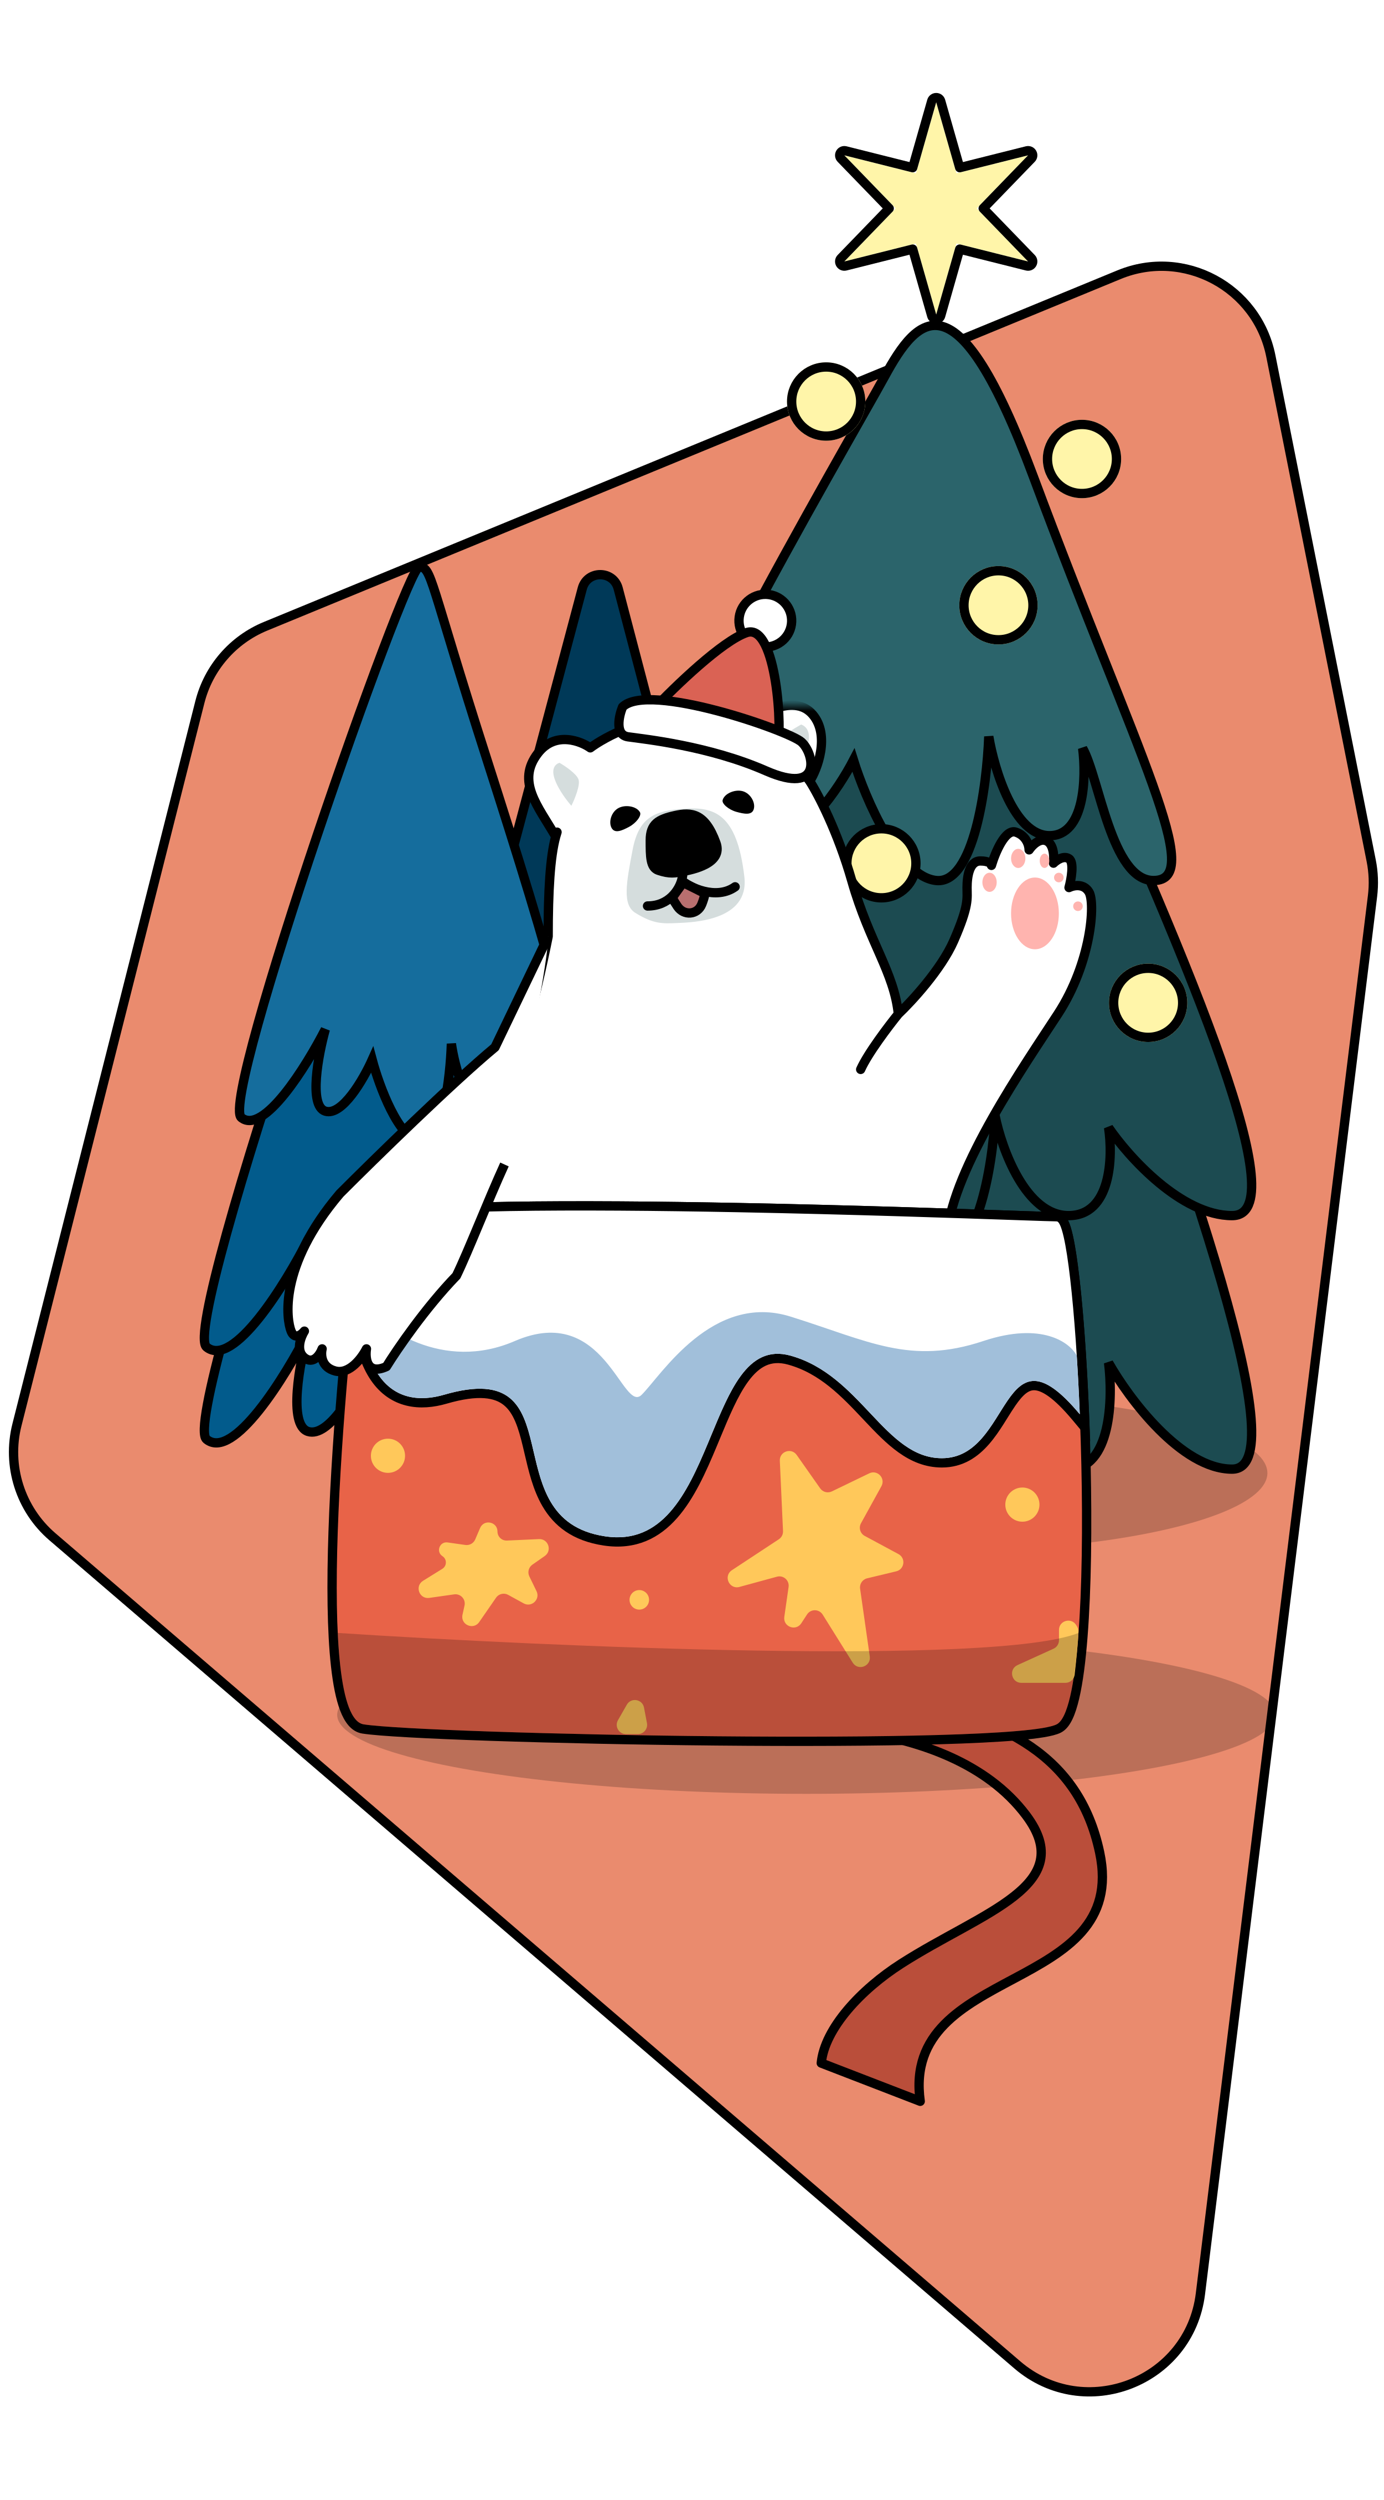 <svg width="149" height="269" viewBox="0 0 149 269" fill="none" xmlns="http://www.w3.org/2000/svg">
  <path d="M120.48 29.553L28.582 67.384C25.07 68.83 22.45 71.853 21.518 75.535L1.826 153.289C0.708 157.706 2.188 162.376 5.647 165.343L109.514 254.431C116.782 260.665 128.066 256.293 129.236 246.79L147.764 96.414C147.92 95.144 147.873 93.858 147.623 92.604L136.817 38.307C135.342 30.896 127.467 26.677 120.48 29.553Z" fill="#EA8B6E" stroke="black" stroke-linecap="round"/>
  <ellipse cx="100.223" cy="158.485" rx="36.223" ry="8.485" fill="black" fill-opacity="0.2"/>
  <path d="M60.399 159.302C55.511 155.838 97.061 53.226 99.938 53.226C102.814 53.226 102.094 55.389 115.035 90.336C128.632 127.058 139.477 158.065 132.648 158.065C127.184 158.065 121.505 150.437 119.348 146.622C119.827 150.437 119.636 158.065 115.035 158.065C110.434 158.065 107.846 149.406 107.127 145.076C106.887 151.571 105.186 164.436 100.298 163.941C95.409 163.446 91.072 153.22 89.514 148.169C87.597 151.88 82.829 159.055 79.091 158.065C75.352 157.075 77.533 147.138 79.091 142.293C74.897 149.406 65.288 162.766 60.399 159.302Z" fill="#1C4B51" stroke="black"/>
  <g filter="url(#filter0_d_26877_34618)">
    <path d="M60.399 122.811C55.511 119.946 97.061 35.05 99.938 35.05C102.814 35.05 102.094 36.84 115.035 65.753C128.632 96.134 139.477 121.788 132.648 121.788C127.184 121.788 121.505 115.477 119.348 112.321C119.827 115.477 119.636 121.788 115.035 121.788C110.434 121.788 107.846 114.624 107.127 111.041C106.887 116.415 105.186 127.059 100.298 126.649C95.409 126.24 91.072 117.779 89.514 113.6C87.597 116.671 82.829 122.607 79.091 121.788C75.352 120.969 77.533 112.747 79.091 108.739C74.897 114.624 65.288 125.677 60.399 122.811Z" fill="#1C4B51"/>
    <path d="M60.399 122.811C55.511 119.946 97.061 35.05 99.938 35.05C102.814 35.05 102.094 36.84 115.035 65.753C128.632 96.134 139.477 121.788 132.648 121.788C127.184 121.788 121.505 115.477 119.348 112.321C119.827 115.477 119.636 121.788 115.035 121.788C110.434 121.788 107.846 114.624 107.127 111.041C106.887 116.415 105.186 127.059 100.298 126.649C95.409 126.24 91.072 117.779 89.514 113.6C87.597 116.671 82.829 122.607 79.091 121.788C75.352 120.969 77.533 112.747 79.091 108.739C74.897 114.624 65.288 125.677 60.399 122.811Z" stroke="black"/>
  </g>
  <g filter="url(#filter1_d_26877_34618)">
    <circle cx="116.485" cy="49.382" r="4.215" fill="#FFF5A9"/>
    <circle cx="116.485" cy="49.382" r="3.715" stroke="black"/>
  </g>
  <g filter="url(#filter2_d_26877_34618)">
    <path d="M69.388 85.735C65.345 82.891 91.661 38.064 95.242 31.499C98.822 24.934 103 20.156 111.259 42.3C122.506 72.454 129.834 85.735 124.186 85.735C119.667 85.735 118.342 74.646 116.558 71.514C116.955 74.646 116.796 80.91 112.991 80.91C109.185 80.91 107.045 73.799 106.45 70.244C106.252 75.577 104.845 86.141 100.802 85.735C96.759 85.329 93.172 76.931 91.883 72.783C90.298 75.831 86.354 81.722 83.262 80.91C80.17 80.097 82.712 73.414 84.001 69.436C80.532 75.277 73.431 88.579 69.388 85.735Z" fill="#2B646B"/>
    <path d="M69.388 85.735C65.345 82.891 91.661 38.064 95.242 31.499C98.822 24.934 103 20.156 111.259 42.3C122.506 72.454 129.834 85.735 124.186 85.735C119.667 85.735 118.342 74.646 116.558 71.514C116.955 74.646 116.796 80.91 112.991 80.91C109.185 80.91 107.045 73.799 106.45 70.244C106.252 75.577 104.845 86.141 100.802 85.735C96.759 85.329 93.172 76.931 91.883 72.783C90.298 75.831 86.354 81.722 83.262 80.91C80.17 80.097 82.712 73.414 84.001 69.436C80.532 75.277 73.431 88.579 69.388 85.735Z" stroke="black"/>
  </g>
  <g filter="url(#filter3_d_26877_34618)">
    <path d="M100.791 11L102.972 18.643L110.682 16.711L105.153 22.422L110.682 28.132L102.972 26.2L100.791 33.843L98.609 26.2L90.899 28.132L96.428 22.422L90.899 16.711L98.609 18.643L100.791 11Z" fill="#FFF5A9"/>
    <path d="M101.272 10.863C101.21 10.648 101.014 10.5 100.791 10.5C100.567 10.5 100.371 10.648 100.31 10.863L98.261 18.041L91.021 16.226C90.804 16.172 90.578 16.267 90.466 16.461C90.355 16.654 90.385 16.898 90.54 17.059L95.732 22.422L90.54 27.785C90.385 27.945 90.355 28.189 90.466 28.382C90.578 28.576 90.804 28.672 91.021 28.617L98.261 26.802L100.31 33.98C100.371 34.195 100.567 34.343 100.791 34.343C101.014 34.343 101.21 34.195 101.272 33.98L103.32 26.802L110.561 28.617C110.777 28.672 111.004 28.576 111.115 28.382C111.227 28.189 111.197 27.945 111.041 27.785L105.849 22.422L111.041 17.059C111.197 16.898 111.227 16.654 111.115 16.461C111.004 16.267 110.777 16.172 110.561 16.226L103.32 18.041L101.272 10.863Z" stroke="black" stroke-linejoin="round"/>
  </g>
  <g filter="url(#filter4_d_26877_34618)">
    <circle cx="88.944" cy="43.2" r="4.215" fill="#FFF5A9"/>
    <circle cx="88.944" cy="43.2" r="3.715" stroke="black"/>
  </g>
  <g filter="url(#filter5_d_26877_34618)">
    <circle cx="107.493" cy="65.119" r="4.215" fill="#FFF5A9"/>
    <circle cx="107.493" cy="65.119" r="3.715" stroke="black"/>
  </g>
  <circle cx="94.891" cy="92.882" r="3.715" fill="#FFF5A9" stroke="black"/>
  <g filter="url(#filter6_d_26877_34618)">
    <circle cx="123.608" cy="107.893" r="4.215" fill="#FFF5A9"/>
    <circle cx="123.608" cy="107.893" r="3.715" stroke="black"/>
  </g>
  <g filter="url(#filter7_d_26877_34618)">
    <path d="M46.669 117.486L62.687 57.313C63.215 55.329 66.032 55.334 66.554 57.32L82.342 117.492C82.675 118.76 81.718 120 80.407 120H48.602C47.288 120 46.331 118.755 46.669 117.486Z" fill="#003958"/>
    <path d="M46.669 117.486L62.687 57.313C63.215 55.329 66.032 55.334 66.554 57.32L82.342 117.492C82.675 118.76 81.718 120 80.407 120H48.602C47.288 120 46.331 118.755 46.669 117.486Z" stroke="black"/>
  </g>
  <path d="M22.234 154.855C19.373 152.499 43.688 82.71 45.371 82.71C47.054 82.71 46.633 84.181 54.205 107.949C62.163 132.925 68.508 154.014 64.512 154.014C61.315 154.014 57.992 148.825 56.73 146.231C57.01 148.825 56.898 154.014 54.205 154.014C51.513 154.014 49.999 148.124 49.578 145.179C49.438 149.597 48.442 158.347 45.581 158.01C42.721 157.674 40.183 150.718 39.271 147.283C38.15 149.807 35.359 154.687 33.171 154.014C30.984 153.341 32.26 146.582 33.171 143.286C30.717 148.124 25.094 157.211 22.234 154.855Z" fill="#025B8C" stroke="black"/>
  <g filter="url(#filter8_d_26877_34618)">
    <path d="M22.234 135.925C19.373 133.569 43.688 63.779 45.371 63.779C47.054 63.779 46.633 65.251 54.205 89.019C62.163 113.994 68.508 135.083 64.512 135.083C61.315 135.083 57.992 129.895 56.73 127.301C57.01 129.895 56.898 135.083 54.205 135.083C51.513 135.083 49.999 129.194 49.578 126.249C49.438 130.666 48.442 139.416 45.581 139.08C42.721 138.743 40.183 131.788 39.271 128.353C38.15 130.877 35.359 135.757 33.171 135.083C30.984 134.41 32.26 127.651 33.171 124.356C30.717 129.194 25.094 138.281 22.234 135.925Z" fill="#025B8C"/>
    <path d="M22.234 135.925C19.373 133.569 43.688 63.779 45.371 63.779C47.054 63.779 46.633 65.251 54.205 89.019C62.163 113.994 68.508 135.083 64.512 135.083C61.315 135.083 57.992 129.895 56.73 127.301C57.01 129.895 56.898 135.083 54.205 135.083C51.513 135.083 49.999 129.194 49.578 126.249C49.438 130.666 48.442 139.416 45.581 139.08C42.721 138.743 40.183 131.788 39.271 128.353C38.15 130.877 35.359 135.757 33.171 135.083C30.984 134.41 32.26 127.651 33.171 124.356C30.717 129.194 25.094 138.281 22.234 135.925Z" stroke="black"/>
  </g>
  <g filter="url(#filter9_d_26877_34618)">
    <path d="M25.978 111.241C23.613 109.307 43.722 52 45.115 52C46.507 52 46.158 53.208 52.422 72.725C59.003 93.234 64.251 110.551 60.946 110.551C58.302 110.551 55.553 106.29 54.509 104.16C54.741 106.29 54.648 110.551 52.422 110.551C50.195 110.551 48.942 105.714 48.594 103.296C48.478 106.924 47.655 114.109 45.289 113.832C42.923 113.556 40.824 107.845 40.07 105.024C39.142 107.096 36.834 111.103 35.025 110.551C33.215 109.998 34.271 104.448 35.025 101.742C32.995 105.714 28.344 113.176 25.978 111.241Z" fill="#156D9D"/>
    <path d="M25.978 111.241C23.613 109.307 43.722 52 45.115 52C46.507 52 46.158 53.208 52.422 72.725C59.003 93.234 64.251 110.551 60.946 110.551C58.302 110.551 55.553 106.29 54.509 104.16C54.741 106.29 54.648 110.551 52.422 110.551C50.195 110.551 48.942 105.714 48.594 103.296C48.478 106.924 47.655 114.109 45.289 113.832C42.923 113.556 40.824 107.845 40.07 105.024C39.142 107.096 36.834 111.103 35.025 110.551C33.215 109.998 34.271 104.448 35.025 101.742C32.995 105.714 28.344 113.176 25.978 111.241Z" stroke="black"/>
  </g>
  <ellipse cx="86.801" cy="184.5" rx="50.5" ry="8.5" fill="black" fill-opacity="0.2"/>
  <mask id="mask0_26877_34618" style="mask-type:alpha" maskUnits="userSpaceOnUse" x="41" y="75" width="79" height="74">
    <rect x="41.447" y="75.892" width="77.692" height="72.546" fill="#D9D9D9"/>
  </mask>
  <g mask="url(#mask0_26877_34618)">
    <path d="M74.764 76.883C69.61 76.883 65.141 79.269 63.55 80.462C62.675 79.826 59.827 78.553 57.911 81.037C55.551 84.097 57.911 86.697 59.827 90.006C59.223 92.22 59.016 95.863 59.016 100.743C57.937 106.226 54.802 119.438 50.904 128.421C50.583 129.302 50.31 130.157 50.057 131.046C48.801 135.455 48.035 140.729 44.462 154.429C40.167 170.893 47.563 185.686 48.756 193.321C49.949 200.956 43.984 202.388 43.03 206.444C42.076 210.501 59.494 209.308 62.118 207.637C64.743 205.967 63.311 187.595 72.617 189.742C80.061 191.46 82.877 202.865 83.354 208.353C89.08 209.228 100.629 210.023 101.01 206.206C101.488 201.434 97.67 202.627 99.34 190.219C101.01 177.812 105.544 173.994 104.828 163.496C104.112 152.997 101.249 139.874 101.965 132.716C102.681 125.558 110.316 114.582 113.895 109.094C117.474 103.607 117.951 97.164 117.235 95.971C116.663 95.017 115.565 95.255 115.088 95.494C115.327 94.619 115.661 92.774 115.088 92.392C114.515 92.01 113.736 92.551 113.418 92.87C113.497 92.233 113.465 90.865 112.702 90.484C111.938 90.102 111.111 90.961 110.793 91.438C110.793 90.961 110.507 89.911 109.361 89.529C108.216 89.147 107.135 91.756 106.737 93.108C106.737 92.949 106.498 92.631 105.544 92.631C104.351 92.631 104.112 94.301 104.112 95.494C104.112 96.687 104.351 97.403 102.681 101.221C101.344 104.275 98.147 107.742 96.716 109.094C96.238 104.561 93.614 101.459 91.705 94.778C90.178 89.434 88.046 85.393 87.171 84.041C87.967 82.848 89.405 79.126 87.496 76.883C85.587 74.64 82.081 76.724 80.729 77.659C79.589 77.245 77.701 76.883 74.764 76.883Z" fill="white"/>
    <path d="M82.161 78.553C82.024 78.314 81.59 77.971 80.729 77.659M80.729 77.659C79.589 77.245 77.701 76.883 74.764 76.883C69.61 76.883 65.141 79.269 63.55 80.462C62.675 79.826 59.827 78.553 57.911 81.037C55.551 84.097 57.911 86.697 59.827 90.006M80.729 77.659C82.081 76.724 85.587 74.64 87.496 76.883C89.405 79.126 87.967 82.848 87.171 84.041M87.171 84.041L86.467 83.095M87.171 84.041C88.046 85.393 90.178 89.434 91.705 94.778C93.614 101.459 96.238 104.561 96.716 109.094M96.716 109.094C95.682 110.367 93.423 113.342 92.659 115.06M96.716 109.094C98.147 107.742 101.344 104.275 102.681 101.221C104.351 97.403 104.112 96.687 104.112 95.494C104.112 94.301 104.351 92.631 105.544 92.631C106.498 92.631 106.737 92.949 106.737 93.108C107.135 91.756 108.216 89.147 109.361 89.529C110.507 89.911 110.793 90.961 110.793 91.438C111.111 90.961 111.938 90.102 112.702 90.484C113.465 90.865 113.497 92.233 113.418 92.87C113.736 92.551 114.515 92.01 115.088 92.392C115.661 92.774 115.327 94.619 115.088 95.494C115.565 95.255 116.663 95.017 117.235 95.971C117.951 97.164 117.474 103.607 113.895 109.094C110.316 114.582 102.681 125.558 101.965 132.716C101.249 139.874 104.112 152.997 104.828 163.496C105.544 173.994 101.01 177.812 99.34 190.219C97.67 202.627 101.488 201.434 101.01 206.206C100.629 210.023 89.08 209.228 83.354 208.353C82.877 202.865 80.061 191.46 72.617 189.742C63.311 187.595 64.743 205.967 62.118 207.637C59.494 209.308 42.076 210.501 43.03 206.444C43.984 202.388 49.949 200.956 48.756 193.321C47.563 185.686 40.167 170.893 44.462 154.429C48.035 140.729 48.801 135.455 50.057 131.046C50.31 130.157 50.583 129.302 50.904 128.421C54.802 119.438 57.937 106.226 59.016 100.743C59.016 95.863 59.223 92.22 59.827 90.006M59.971 89.529C59.92 89.68 59.873 89.839 59.827 90.006M87.171 203.342C88.921 202.388 93.28 201.052 96.716 203.342M48.756 201.911C49.997 201.434 53.214 200.766 56.153 201.911" stroke="black" stroke-linecap="round" stroke-linejoin="round"/>
    <path d="M62.285 83.867C62.079 83.249 60.827 82.409 60.226 82.066C58.58 82.683 60.398 85.41 61.513 86.697C61.856 86.01 62.49 84.484 62.285 83.867Z" fill="#D5DDDD"/>
    <path d="M83.894 80.008C83.688 79.39 85.649 78.293 86.25 77.95C87.896 78.567 86.81 81.294 85.695 82.58C85.352 81.894 84.151 80.779 83.894 80.008Z" fill="#D5DDDD"/>
    <ellipse cx="111.422" cy="98.273" rx="2.573" ry="3.859" fill="#FFB4AF"/>
    <ellipse cx="106.533" cy="94.928" rx="0.772" ry="1.029" fill="#FFB4AF"/>
    <ellipse cx="109.621" cy="92.356" rx="0.772" ry="1.029" fill="#FFB4AF"/>
    <ellipse cx="112.45" cy="92.613" rx="0.515" ry="0.772" fill="#FFB4AF"/>
    <circle cx="116.052" cy="97.501" r="0.515" fill="#FFB4AF"/>
    <circle cx="113.993" cy="94.414" r="0.515" fill="#FFB4AF"/>
  </g>
  <path d="M81.153 87.04C80.958 87.751 80.11 87.575 79.281 87.347C78.453 87.118 77.69 86.474 77.798 86.082C77.993 85.372 79.127 84.895 79.955 85.123C80.784 85.351 81.349 86.33 81.153 87.04Z" fill="black"/>
  <path d="M65.839 89.072C66.186 89.722 66.974 89.363 67.732 88.957C68.49 88.552 69.091 87.755 68.9 87.396C68.552 86.747 67.342 86.532 66.584 86.938C65.826 87.343 65.491 88.423 65.839 89.072Z" fill="black"/>
  <path d="M73.669 87.009C70.483 87.216 68.778 87.907 68.104 91.44L68.104 91.441C67.431 94.974 66.982 97.329 68.388 98.208C70.356 99.437 71.37 99.373 72.869 99.311C74.603 99.238 80.682 99.072 80.138 94.344C79.348 87.481 76.855 86.802 73.669 87.009Z" fill="#D5DDDD"/>
  <path d="M72.658 87.748C70.89 88.141 70.006 88.632 70.006 90.4V90.4C70.006 92.169 70.006 93.348 70.89 93.642C72.128 94.055 72.69 93.93 73.526 93.763C74.493 93.568 77.891 92.928 77.079 90.695C75.9 87.453 74.427 87.355 72.658 87.748Z" fill="black"/>
  <path d="M73.526 93.763C74.493 93.568 77.891 92.928 77.079 90.695C75.9 87.453 74.427 87.355 72.658 87.748C70.89 88.141 70.006 88.632 70.006 90.4C70.006 92.169 70.006 93.348 70.89 93.642C72.128 94.055 72.69 93.93 73.526 93.763ZM73.526 93.763C73.526 94.019 73.487 94.353 73.386 94.713M69.711 97.474C72.069 97.474 73.113 95.689 73.386 94.713M73.386 94.713C74.162 95.442 77.079 96.884 79.142 95.411" stroke="black" stroke-linecap="round" stroke-linejoin="round"/>
  <path d="M72.939 97.528C72.743 97.238 72.547 96.923 72.363 96.589L73.542 94.954L74.721 95.543L75.9 96.133C75.827 96.521 75.701 96.915 75.551 97.289C75.09 98.44 73.633 98.556 72.939 97.528Z" fill="#B86F6F" stroke="black" stroke-linecap="round" stroke-linejoin="round"/>
  <circle cx="82.394" cy="66.779" r="2.836" transform="rotate(8.037 82.394 66.779)" fill="white" stroke="black" stroke-linejoin="round"/>
  <path d="M80.392 68.058C77.768 68.938 72.622 73.905 70.378 76.279C74.598 77.743 83.162 80.532 83.657 79.977C84.276 79.283 83.672 66.959 80.392 68.058Z" fill="#DA6254" stroke="black" stroke-linejoin="round"/>
  <path d="M67.611 79.274C66.182 79.072 66.623 77.051 67.023 76.066C69.753 73.327 84.895 78.59 86.282 79.827C87.67 81.065 88.589 85.621 82.459 82.933C76.328 80.244 69.399 79.526 67.611 79.274Z" fill="white" stroke="black" stroke-linejoin="round"/>
  <path d="M118.386 199.297C116.116 188.633 107.769 185.075 97.568 182.818L81.71 185.845C81.71 185.845 101.998 184.059 110.46 195.295C116.174 202.883 105.759 205.673 96.999 211.288C92.733 214.023 88.78 218.213 88.415 221.966L99.07 226.08C96.999 211.288 121.642 214.596 118.386 199.297Z" fill="#BA4E3A" stroke="black" stroke-linejoin="round"/>
  <path d="M39.029 130.924L38.699 131.009L38.657 131.347C37.561 140.199 36.246 153.534 35.862 164.766C35.67 170.379 35.71 175.488 36.132 179.256C36.342 181.136 36.65 182.713 37.087 183.86C37.509 184.965 38.125 185.865 39.074 186.017C40.754 186.286 45.981 186.565 52.899 186.799C59.836 187.033 68.517 187.222 77.14 187.304C85.763 187.386 94.332 187.361 101.044 187.168C104.399 187.072 107.296 186.933 109.507 186.743C110.611 186.648 111.551 186.541 112.295 186.418C113.02 186.297 113.612 186.155 113.981 185.97C114.43 185.746 114.759 185.278 115.015 184.74C115.278 184.186 115.504 183.47 115.699 182.633C116.091 180.955 116.38 178.711 116.584 176.109C116.992 170.902 117.065 164.192 116.917 157.568C116.769 150.942 116.4 144.386 115.918 139.482C115.677 137.033 115.407 134.983 115.121 133.539C114.979 132.821 114.828 132.231 114.666 131.81C114.586 131.603 114.493 131.408 114.379 131.256C114.276 131.12 114.073 130.908 113.758 130.908C113.423 130.908 111.894 130.856 109.486 130.773C103.395 130.563 91.679 130.159 79.42 129.923C70.88 129.759 62.09 129.677 54.791 129.8C51.142 129.862 47.862 129.975 45.17 130.155C42.488 130.335 40.358 130.583 39.029 130.924Z" fill="#E86348" stroke="black"/>
  <path d="M39.031 130.924L38.7 131.009L38.658 131.347C37.562 140.21 38.424 145.407 40.334 148.206C41.301 149.625 42.533 150.419 43.878 150.745C45.21 151.069 46.62 150.927 47.952 150.54C51.509 149.505 53.419 149.865 54.564 150.796C55.752 151.762 56.284 153.452 56.782 155.529C56.845 155.787 56.906 156.052 56.968 156.32C57.391 158.135 57.854 160.124 58.832 161.8C59.982 163.772 61.837 165.308 65.076 165.79C68.359 166.279 70.72 165.04 72.523 162.995C74.297 160.983 75.548 158.173 76.677 155.473C76.8 155.179 76.922 154.886 77.042 154.595C78.045 152.181 78.979 149.93 80.145 148.34C80.791 147.458 81.481 146.819 82.254 146.468C83.015 146.123 83.899 146.038 84.98 146.338C88.553 147.33 90.972 149.895 93.303 152.367C93.347 152.414 93.391 152.46 93.435 152.507C95.753 154.964 98.073 157.389 101.401 157.389C103.5 157.389 104.972 156.347 106.111 155.038C106.676 154.388 107.167 153.664 107.615 152.961C107.77 152.72 107.917 152.483 108.061 152.252C108.344 151.799 108.614 151.369 108.89 150.966C109.742 149.726 110.478 149.05 111.381 149.077C111.846 149.092 112.43 149.292 113.179 149.829C113.928 150.366 114.811 151.218 115.865 152.481L116.808 153.612L116.749 152.141C116.523 146.567 116.155 141.365 115.714 137.552C115.494 135.648 115.255 134.076 115.003 132.974C114.878 132.426 114.744 131.97 114.598 131.641C114.526 131.478 114.439 131.318 114.328 131.191C114.223 131.07 114.033 130.908 113.76 130.908C113.425 130.908 111.896 130.856 109.488 130.773C103.397 130.563 91.68 130.159 79.422 129.923C70.882 129.759 62.092 129.677 54.793 129.8C51.144 129.862 47.863 129.975 45.172 130.155C42.49 130.335 40.36 130.583 39.031 130.924Z" fill="white" stroke="black"/>
  <path d="M101.4 156.89C109.018 156.89 107.705 141.916 116.248 152.161C116.16 149.981 116.05 147.859 115.922 145.856C115.201 144.455 112.18 142.179 105.866 144.28C97.973 146.907 93.519 144.28 85.113 141.653C76.708 139.026 71.19 147.958 69.089 150.059C66.987 152.161 65.149 140.077 55.429 144.28C47.652 147.643 41.045 142.879 38.713 140.077C39.171 149.9 43.695 151.257 47.811 150.059C62.259 145.856 52.802 163.457 65.149 165.296C77.495 167.135 75.656 143.229 85.113 145.856C92.707 147.966 95.25 156.89 101.4 156.89Z" fill="#A1BFDA"/>
  <path d="M83.955 157.161L84.299 164.728C84.315 165.08 84.145 165.415 83.85 165.608L78.795 168.938C77.845 169.563 78.51 171.037 79.608 170.738L83.645 169.637C84.339 169.447 85 170.031 84.898 170.743L84.438 173.962C84.287 175.021 85.681 175.546 86.266 174.649L86.885 173.7C87.284 173.088 88.183 173.097 88.57 173.717L91.801 178.885C92.374 179.802 93.791 179.284 93.639 178.214L92.597 170.926C92.524 170.415 92.852 169.932 93.354 169.812L96.489 169.059C97.382 168.845 97.538 167.642 96.73 167.206L93.095 165.249C92.606 164.986 92.425 164.373 92.694 163.886L94.893 159.9C95.364 159.047 94.46 158.093 93.582 158.517L89.555 160.461C89.114 160.674 88.584 160.536 88.302 160.136L85.772 156.54C85.197 155.722 83.91 156.162 83.955 157.161Z" fill="#FFC85A"/>
  <path d="M58.03 165.592L54.573 165.748C54.02 165.773 53.557 165.331 53.557 164.776C53.557 163.719 52.107 163.421 51.69 164.393L51.161 165.627C50.983 166.042 50.548 166.286 50.101 166.223L48.186 165.951C47.33 165.829 46.908 166.956 47.634 167.426C48.13 167.748 48.123 168.477 47.621 168.789L45.543 170.079C44.624 170.65 45.14 172.07 46.212 171.918L48.892 171.538C49.583 171.44 50.16 172.061 50.01 172.743L49.792 173.733C49.556 174.804 50.967 175.419 51.591 174.517L53.404 171.897C53.695 171.476 54.258 171.343 54.707 171.59L56.381 172.508C57.236 172.976 58.187 172.07 57.761 171.194L56.987 169.6C56.773 169.158 56.911 168.625 57.314 168.344L58.648 167.411C59.469 166.837 59.03 165.547 58.03 165.592Z" fill="#FFC85A"/>
  <path d="M67.482 183.409L66.529 185.078C66.148 185.745 66.629 186.574 67.397 186.574H68.668C69.296 186.574 69.768 186.003 69.651 185.387L69.333 183.718C69.159 182.806 67.943 182.603 67.482 183.409Z" fill="#FFC85A"/>
  <circle cx="68.826" cy="172.126" r="1.051" fill="#FFC85A"/>
  <circle cx="110.069" cy="161.881" r="1.839" fill="#FFC85A"/>
  <circle cx="41.769" cy="156.627" r="1.839" fill="#FFC85A"/>
  <path d="M115.877 174.87L115.979 175.048C116.065 175.199 116.111 175.37 116.106 175.544C116.073 176.673 115.858 178.742 115.69 180.182C115.632 180.683 115.206 181.058 114.702 181.058H109.956C108.881 181.058 108.564 179.592 109.543 179.147L113.423 177.384C113.78 177.221 114.009 176.865 114.009 176.473V175.366C114.009 174.341 115.368 173.98 115.877 174.87Z" fill="#FFC85A"/>
  <path d="M113.758 185.524C109.029 187.888 45.72 186.575 39.153 185.524C37.464 185.254 36.634 181.392 36.359 175.688C59.18 177.176 107.081 179.26 116.114 175.688C115.715 181.073 114.969 184.918 113.758 185.524Z" fill="black" fill-opacity="0.2"/>
  <path d="M39.452 145.124C39.293 146.158 39.5 147.987 41.6 147.033C42.725 145.208 45.808 140.7 49.134 137.264C53.291 132.969 59.018 104.785 59.018 100.744L53.291 112.674C48.71 116.48 40.248 124.758 36.589 128.422C29.908 136.295 30.863 142.022 31.34 143.215C31.721 144.169 32.453 143.613 32.771 143.215C32.374 143.851 31.817 145.315 32.771 146.078C33.726 146.842 34.441 145.76 34.68 145.124C34.521 145.76 34.585 147.128 36.112 147.51C37.639 147.892 38.975 146.078 39.452 145.124Z" fill="white"/>
  <path d="M59.018 100.744L53.291 112.674C48.71 116.48 40.248 124.758 36.589 128.422C29.908 136.295 30.863 142.022 31.34 143.215C31.721 144.169 32.453 143.613 32.771 143.215C32.374 143.851 31.817 145.315 32.771 146.078C33.726 146.842 34.441 145.76 34.68 145.124C34.521 145.76 34.585 147.128 36.112 147.51C37.639 147.892 38.975 146.078 39.452 145.124C39.293 146.158 39.5 147.987 41.6 147.033C42.725 145.208 45.808 140.7 49.134 137.264C50.452 134.547 52.483 129.294 54.311 125.285" stroke="black" stroke-linejoin="round"/>
  <defs>
    <filter id="filter0_d_26877_34618" x="59.5" y="34.55" width="75.75" height="101.611" filterUnits="userSpaceOnUse" color-interpolation-filters="sRGB">
      <feFlood flood-opacity="0" result="BackgroundImageFix"/>
      <feColorMatrix in="SourceAlpha" type="matrix" values="0 0 0 0 0 0 0 0 0 0 0 0 0 0 0 0 0 0 127 0" result="hardAlpha"/>
      <feOffset dy="9"/>
      <feComposite in2="hardAlpha" operator="out"/>
      <feColorMatrix type="matrix" values="0 0 0 0 0 0 0 0 0 0 0 0 0 0 0 0 0 0 0.25 0"/>
      <feBlend mode="normal" in2="BackgroundImageFix" result="effect1_dropShadow_26877_34618"/>
      <feBlend mode="normal" in="SourceGraphic" in2="effect1_dropShadow_26877_34618" result="shape"/>
    </filter>
    <filter id="filter1_d_26877_34618" x="102.27" y="35.166" width="28.43" height="28.431" filterUnits="userSpaceOnUse" color-interpolation-filters="sRGB">
      <feFlood flood-opacity="0" result="BackgroundImageFix"/>
      <feColorMatrix in="SourceAlpha" type="matrix" values="0 0 0 0 0 0 0 0 0 0 0 0 0 0 0 0 0 0 127 0" result="hardAlpha"/>
      <feOffset/>
      <feGaussianBlur stdDeviation="5"/>
      <feComposite in2="hardAlpha" operator="out"/>
      <feColorMatrix type="matrix" values="0 0 0 0 1 0 0 0 0 0.961 0 0 0 0 0.663 0 0 0 1 0"/>
      <feBlend mode="normal" in2="BackgroundImageFix" result="effect1_dropShadow_26877_34618"/>
      <feBlend mode="normal" in="SourceGraphic" in2="effect1_dropShadow_26877_34618" result="shape"/>
    </filter>
    <filter id="filter2_d_26877_34618" x="68.467" y="25.51" width="58.17" height="70.12" filterUnits="userSpaceOnUse" color-interpolation-filters="sRGB">
      <feFlood flood-opacity="0" result="BackgroundImageFix"/>
      <feColorMatrix in="SourceAlpha" type="matrix" values="0 0 0 0 0 0 0 0 0 0 0 0 0 0 0 0 0 0 127 0" result="hardAlpha"/>
      <feOffset dy="9"/>
      <feComposite in2="hardAlpha" operator="out"/>
      <feColorMatrix type="matrix" values="0 0 0 0 0 0 0 0 0 0 0 0 0 0 0 0 0 0 0.25 0"/>
      <feBlend mode="normal" in2="BackgroundImageFix" result="effect1_dropShadow_26877_34618"/>
      <feBlend mode="normal" in="SourceGraphic" in2="effect1_dropShadow_26877_34618" result="shape"/>
    </filter>
    <filter id="filter3_d_26877_34618" x="79.898" y="0" width="41.783" height="44.843" filterUnits="userSpaceOnUse" color-interpolation-filters="sRGB">
      <feFlood flood-opacity="0" result="BackgroundImageFix"/>
      <feColorMatrix in="SourceAlpha" type="matrix" values="0 0 0 0 0 0 0 0 0 0 0 0 0 0 0 0 0 0 127 0" result="hardAlpha"/>
      <feOffset/>
      <feGaussianBlur stdDeviation="5"/>
      <feComposite in2="hardAlpha" operator="out"/>
      <feColorMatrix type="matrix" values="0 0 0 0 1 0 0 0 0 0.961 0 0 0 0 0.663 0 0 0 1 0"/>
      <feBlend mode="normal" in2="BackgroundImageFix" result="effect1_dropShadow_26877_34618"/>
      <feBlend mode="normal" in="SourceGraphic" in2="effect1_dropShadow_26877_34618" result="shape"/>
    </filter>
    <filter id="filter4_d_26877_34618" x="74.728" y="28.984" width="28.43" height="28.431" filterUnits="userSpaceOnUse" color-interpolation-filters="sRGB">
      <feFlood flood-opacity="0" result="BackgroundImageFix"/>
      <feColorMatrix in="SourceAlpha" type="matrix" values="0 0 0 0 0 0 0 0 0 0 0 0 0 0 0 0 0 0 127 0" result="hardAlpha"/>
      <feOffset/>
      <feGaussianBlur stdDeviation="5"/>
      <feComposite in2="hardAlpha" operator="out"/>
      <feColorMatrix type="matrix" values="0 0 0 0 1 0 0 0 0 0.961 0 0 0 0 0.663 0 0 0 1 0"/>
      <feBlend mode="normal" in2="BackgroundImageFix" result="effect1_dropShadow_26877_34618"/>
      <feBlend mode="normal" in="SourceGraphic" in2="effect1_dropShadow_26877_34618" result="shape"/>
    </filter>
    <filter id="filter5_d_26877_34618" x="93.277" y="50.904" width="28.43" height="28.431" filterUnits="userSpaceOnUse" color-interpolation-filters="sRGB">
      <feFlood flood-opacity="0" result="BackgroundImageFix"/>
      <feColorMatrix in="SourceAlpha" type="matrix" values="0 0 0 0 0 0 0 0 0 0 0 0 0 0 0 0 0 0 127 0" result="hardAlpha"/>
      <feOffset/>
      <feGaussianBlur stdDeviation="5"/>
      <feComposite in2="hardAlpha" operator="out"/>
      <feColorMatrix type="matrix" values="0 0 0 0 1 0 0 0 0 0.961 0 0 0 0 0.663 0 0 0 1 0"/>
      <feBlend mode="normal" in2="BackgroundImageFix" result="effect1_dropShadow_26877_34618"/>
      <feBlend mode="normal" in="SourceGraphic" in2="effect1_dropShadow_26877_34618" result="shape"/>
    </filter>
    <filter id="filter6_d_26877_34618" x="109.393" y="93.678" width="28.43" height="28.431" filterUnits="userSpaceOnUse" color-interpolation-filters="sRGB">
      <feFlood flood-opacity="0" result="BackgroundImageFix"/>
      <feColorMatrix in="SourceAlpha" type="matrix" values="0 0 0 0 0 0 0 0 0 0 0 0 0 0 0 0 0 0 127 0" result="hardAlpha"/>
      <feOffset/>
      <feGaussianBlur stdDeviation="5"/>
      <feComposite in2="hardAlpha" operator="out"/>
      <feColorMatrix type="matrix" values="0 0 0 0 1 0 0 0 0 0.961 0 0 0 0 0.663 0 0 0 1 0"/>
      <feBlend mode="normal" in2="BackgroundImageFix" result="effect1_dropShadow_26877_34618"/>
      <feBlend mode="normal" in="SourceGraphic" in2="effect1_dropShadow_26877_34618" result="shape"/>
    </filter>
    <filter id="filter7_d_26877_34618" x="46.102" y="55.328" width="36.807" height="71.172" filterUnits="userSpaceOnUse" color-interpolation-filters="sRGB">
      <feFlood flood-opacity="0" result="BackgroundImageFix"/>
      <feColorMatrix in="SourceAlpha" type="matrix" values="0 0 0 0 0 0 0 0 0 0 0 0 0 0 0 0 0 0 127 0" result="hardAlpha"/>
      <feOffset dy="6"/>
      <feComposite in2="hardAlpha" operator="out"/>
      <feColorMatrix type="matrix" values="0 0 0 0 0 0 0 0 0 0 0 0 0 0 0 0 0 0 0.25 0"/>
      <feBlend mode="normal" in2="BackgroundImageFix" result="effect1_dropShadow_26877_34618"/>
      <feBlend mode="normal" in="SourceGraphic" in2="effect1_dropShadow_26877_34618" result="shape"/>
    </filter>
    <filter id="filter8_d_26877_34618" x="21.5" y="63.279" width="44.742" height="85.311" filterUnits="userSpaceOnUse" color-interpolation-filters="sRGB">
      <feFlood flood-opacity="0" result="BackgroundImageFix"/>
      <feColorMatrix in="SourceAlpha" type="matrix" values="0 0 0 0 0 0 0 0 0 0 0 0 0 0 0 0 0 0 127 0" result="hardAlpha"/>
      <feOffset dy="9"/>
      <feComposite in2="hardAlpha" operator="out"/>
      <feColorMatrix type="matrix" values="0 0 0 0 0 0 0 0 0 0 0 0 0 0 0 0 0 0 0.25 0"/>
      <feBlend mode="normal" in2="BackgroundImageFix" result="effect1_dropShadow_26877_34618"/>
      <feBlend mode="normal" in="SourceGraphic" in2="effect1_dropShadow_26877_34618" result="shape"/>
    </filter>
    <filter id="filter9_d_26877_34618" x="25.285" y="51.5" width="37.178" height="71.84" filterUnits="userSpaceOnUse" color-interpolation-filters="sRGB">
      <feFlood flood-opacity="0" result="BackgroundImageFix"/>
      <feColorMatrix in="SourceAlpha" type="matrix" values="0 0 0 0 0 0 0 0 0 0 0 0 0 0 0 0 0 0 127 0" result="hardAlpha"/>
      <feOffset dy="9"/>
      <feComposite in2="hardAlpha" operator="out"/>
      <feColorMatrix type="matrix" values="0 0 0 0 0 0 0 0 0 0 0 0 0 0 0 0 0 0 0.25 0"/>
      <feBlend mode="normal" in2="BackgroundImageFix" result="effect1_dropShadow_26877_34618"/>
      <feBlend mode="normal" in="SourceGraphic" in2="effect1_dropShadow_26877_34618" result="shape"/>
    </filter>
  </defs>
</svg>
